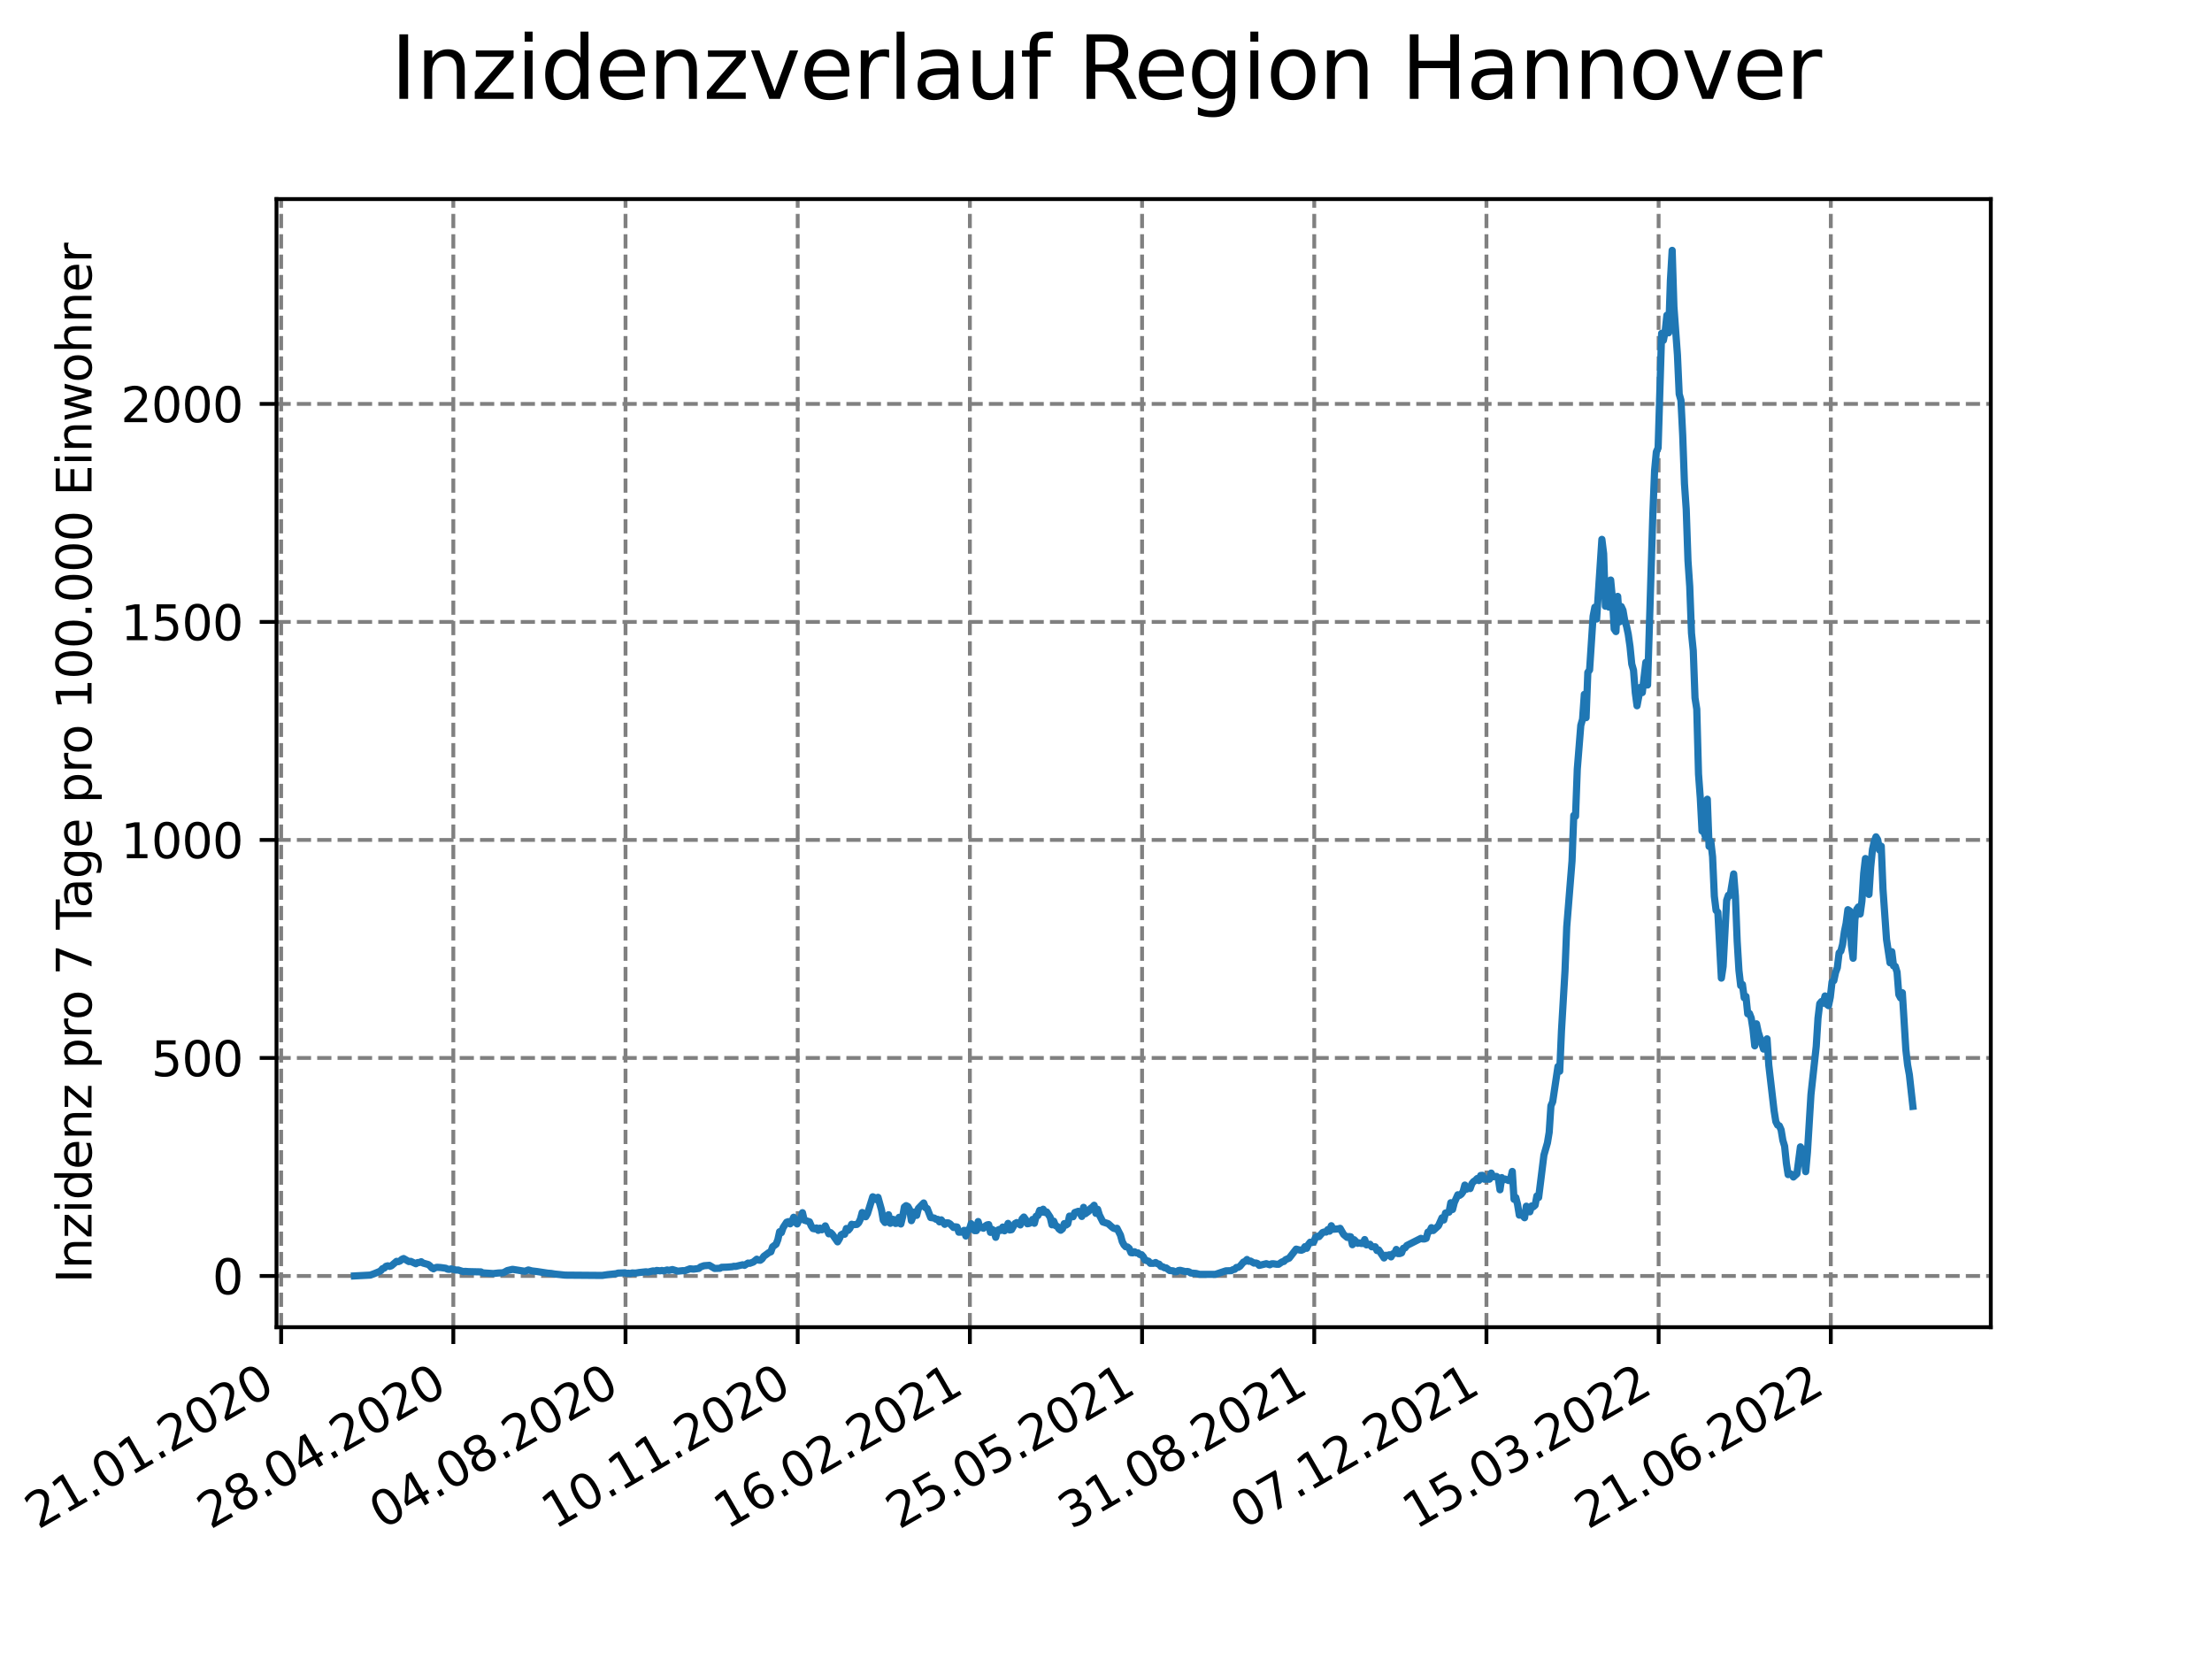 <?xml version="1.0" encoding="utf-8" standalone="no"?>
<!DOCTYPE svg PUBLIC "-//W3C//DTD SVG 1.1//EN"
  "http://www.w3.org/Graphics/SVG/1.1/DTD/svg11.dtd">
<svg xmlns:xlink="http://www.w3.org/1999/xlink" width="460.8pt" height="345.6pt" viewBox="0 0 460.8 345.6" xmlns="http://www.w3.org/2000/svg" version="1.1">
 <defs>
  <style type="text/css">*{stroke-linejoin: round; stroke-linecap: butt}</style>
 </defs>
 <g id="figure_1">
  <g id="patch_1">
   <path d="M 0 345.6 
L 460.8 345.6 
L 460.8 0 
L 0 0 
z
" style="fill: #ffffff"/>
  </g>
  <g id="axes_1">
   <g id="patch_2">
    <path d="M 57.6 276.48 
L 414.72 276.48 
L 414.72 41.472 
L 57.6 41.472 
z
" style="fill: #ffffff"/>
   </g>
   <g id="matplotlib.axis_1">
    <g id="xtick_1">
     <g id="line2d_1">
      <path d="M 58.567 276.48 
L 58.567 41.472 
" clip-path="url(#pfa1228c0fa)" style="fill: none; stroke-dasharray: 2.96,1.28; stroke-dashoffset: 0; stroke: #808080; stroke-width: 0.8"/>
     </g>
     <g id="line2d_2">
      <defs>
       <path id="m704b07d872" d="M 0 0 
L 0 3.5 
" style="stroke: #000000; stroke-width: 0.8"/>
      </defs>
      <g>
       <use xlink:href="#m704b07d872" x="58.567" y="276.48" style="stroke: #000000; stroke-width: 0.8"/>
      </g>
     </g>
     <g id="text_1">
      <!-- 21.01.2020 -->
      <g transform="translate(7.942 318.689)rotate(-30)scale(0.1 -0.1)">
       <defs>
        <path id="DejaVuSans-32" d="M 1228 531 
L 3431 531 
L 3431 0 
L 469 0 
L 469 531 
Q 828 903 1448 1529 
Q 2069 2156 2228 2338 
Q 2531 2678 2651 2914 
Q 2772 3150 2772 3378 
Q 2772 3750 2511 3984 
Q 2250 4219 1831 4219 
Q 1534 4219 1204 4116 
Q 875 4013 500 3803 
L 500 4441 
Q 881 4594 1212 4672 
Q 1544 4750 1819 4750 
Q 2544 4750 2975 4387 
Q 3406 4025 3406 3419 
Q 3406 3131 3298 2873 
Q 3191 2616 2906 2266 
Q 2828 2175 2409 1742 
Q 1991 1309 1228 531 
z
" transform="scale(0.016)"/>
        <path id="DejaVuSans-31" d="M 794 531 
L 1825 531 
L 1825 4091 
L 703 3866 
L 703 4441 
L 1819 4666 
L 2450 4666 
L 2450 531 
L 3481 531 
L 3481 0 
L 794 0 
L 794 531 
z
" transform="scale(0.016)"/>
        <path id="DejaVuSans-2e" d="M 684 794 
L 1344 794 
L 1344 0 
L 684 0 
L 684 794 
z
" transform="scale(0.016)"/>
        <path id="DejaVuSans-30" d="M 2034 4250 
Q 1547 4250 1301 3770 
Q 1056 3291 1056 2328 
Q 1056 1369 1301 889 
Q 1547 409 2034 409 
Q 2525 409 2770 889 
Q 3016 1369 3016 2328 
Q 3016 3291 2770 3770 
Q 2525 4250 2034 4250 
z
M 2034 4750 
Q 2819 4750 3233 4129 
Q 3647 3509 3647 2328 
Q 3647 1150 3233 529 
Q 2819 -91 2034 -91 
Q 1250 -91 836 529 
Q 422 1150 422 2328 
Q 422 3509 836 4129 
Q 1250 4750 2034 4750 
z
" transform="scale(0.016)"/>
       </defs>
       <use xlink:href="#DejaVuSans-32"/>
       <use xlink:href="#DejaVuSans-31" x="63.623"/>
       <use xlink:href="#DejaVuSans-2e" x="127.246"/>
       <use xlink:href="#DejaVuSans-30" x="159.033"/>
       <use xlink:href="#DejaVuSans-31" x="222.656"/>
       <use xlink:href="#DejaVuSans-2e" x="286.279"/>
       <use xlink:href="#DejaVuSans-32" x="318.066"/>
       <use xlink:href="#DejaVuSans-30" x="381.689"/>
       <use xlink:href="#DejaVuSans-32" x="445.312"/>
       <use xlink:href="#DejaVuSans-30" x="508.936"/>
      </g>
     </g>
    </g>
    <g id="xtick_2">
     <g id="line2d_3">
      <path d="M 94.436 276.48 
L 94.436 41.472 
" clip-path="url(#pfa1228c0fa)" style="fill: none; stroke-dasharray: 2.96,1.28; stroke-dashoffset: 0; stroke: #808080; stroke-width: 0.8"/>
     </g>
     <g id="line2d_4">
      <g>
       <use xlink:href="#m704b07d872" x="94.436" y="276.48" style="stroke: #000000; stroke-width: 0.8"/>
      </g>
     </g>
     <g id="text_2">
      <!-- 28.04.2020 -->
      <g transform="translate(43.811 318.689)rotate(-30)scale(0.1 -0.1)">
       <defs>
        <path id="DejaVuSans-38" d="M 2034 2216 
Q 1584 2216 1326 1975 
Q 1069 1734 1069 1313 
Q 1069 891 1326 650 
Q 1584 409 2034 409 
Q 2484 409 2743 651 
Q 3003 894 3003 1313 
Q 3003 1734 2745 1975 
Q 2488 2216 2034 2216 
z
M 1403 2484 
Q 997 2584 770 2862 
Q 544 3141 544 3541 
Q 544 4100 942 4425 
Q 1341 4750 2034 4750 
Q 2731 4750 3128 4425 
Q 3525 4100 3525 3541 
Q 3525 3141 3298 2862 
Q 3072 2584 2669 2484 
Q 3125 2378 3379 2068 
Q 3634 1759 3634 1313 
Q 3634 634 3220 271 
Q 2806 -91 2034 -91 
Q 1263 -91 848 271 
Q 434 634 434 1313 
Q 434 1759 690 2068 
Q 947 2378 1403 2484 
z
M 1172 3481 
Q 1172 3119 1398 2916 
Q 1625 2713 2034 2713 
Q 2441 2713 2670 2916 
Q 2900 3119 2900 3481 
Q 2900 3844 2670 4047 
Q 2441 4250 2034 4250 
Q 1625 4250 1398 4047 
Q 1172 3844 1172 3481 
z
" transform="scale(0.016)"/>
        <path id="DejaVuSans-34" d="M 2419 4116 
L 825 1625 
L 2419 1625 
L 2419 4116 
z
M 2253 4666 
L 3047 4666 
L 3047 1625 
L 3713 1625 
L 3713 1100 
L 3047 1100 
L 3047 0 
L 2419 0 
L 2419 1100 
L 313 1100 
L 313 1709 
L 2253 4666 
z
" transform="scale(0.016)"/>
       </defs>
       <use xlink:href="#DejaVuSans-32"/>
       <use xlink:href="#DejaVuSans-38" x="63.623"/>
       <use xlink:href="#DejaVuSans-2e" x="127.246"/>
       <use xlink:href="#DejaVuSans-30" x="159.033"/>
       <use xlink:href="#DejaVuSans-34" x="222.656"/>
       <use xlink:href="#DejaVuSans-2e" x="286.279"/>
       <use xlink:href="#DejaVuSans-32" x="318.066"/>
       <use xlink:href="#DejaVuSans-30" x="381.689"/>
       <use xlink:href="#DejaVuSans-32" x="445.312"/>
       <use xlink:href="#DejaVuSans-30" x="508.936"/>
      </g>
     </g>
    </g>
    <g id="xtick_3">
     <g id="line2d_5">
      <path d="M 130.306 276.48 
L 130.306 41.472 
" clip-path="url(#pfa1228c0fa)" style="fill: none; stroke-dasharray: 2.96,1.28; stroke-dashoffset: 0; stroke: #808080; stroke-width: 0.8"/>
     </g>
     <g id="line2d_6">
      <g>
       <use xlink:href="#m704b07d872" x="130.306" y="276.48" style="stroke: #000000; stroke-width: 0.8"/>
      </g>
     </g>
     <g id="text_3">
      <!-- 04.08.2020 -->
      <g transform="translate(79.68 318.689)rotate(-30)scale(0.1 -0.1)">
       <use xlink:href="#DejaVuSans-30"/>
       <use xlink:href="#DejaVuSans-34" x="63.623"/>
       <use xlink:href="#DejaVuSans-2e" x="127.246"/>
       <use xlink:href="#DejaVuSans-30" x="159.033"/>
       <use xlink:href="#DejaVuSans-38" x="222.656"/>
       <use xlink:href="#DejaVuSans-2e" x="286.279"/>
       <use xlink:href="#DejaVuSans-32" x="318.066"/>
       <use xlink:href="#DejaVuSans-30" x="381.689"/>
       <use xlink:href="#DejaVuSans-32" x="445.312"/>
       <use xlink:href="#DejaVuSans-30" x="508.936"/>
      </g>
     </g>
    </g>
    <g id="xtick_4">
     <g id="line2d_7">
      <path d="M 166.175 276.48 
L 166.175 41.472 
" clip-path="url(#pfa1228c0fa)" style="fill: none; stroke-dasharray: 2.96,1.28; stroke-dashoffset: 0; stroke: #808080; stroke-width: 0.8"/>
     </g>
     <g id="line2d_8">
      <g>
       <use xlink:href="#m704b07d872" x="166.175" y="276.48" style="stroke: #000000; stroke-width: 0.8"/>
      </g>
     </g>
     <g id="text_4">
      <!-- 10.11.2020 -->
      <g transform="translate(115.55 318.689)rotate(-30)scale(0.1 -0.1)">
       <use xlink:href="#DejaVuSans-31"/>
       <use xlink:href="#DejaVuSans-30" x="63.623"/>
       <use xlink:href="#DejaVuSans-2e" x="127.246"/>
       <use xlink:href="#DejaVuSans-31" x="159.033"/>
       <use xlink:href="#DejaVuSans-31" x="222.656"/>
       <use xlink:href="#DejaVuSans-2e" x="286.279"/>
       <use xlink:href="#DejaVuSans-32" x="318.066"/>
       <use xlink:href="#DejaVuSans-30" x="381.689"/>
       <use xlink:href="#DejaVuSans-32" x="445.312"/>
       <use xlink:href="#DejaVuSans-30" x="508.936"/>
      </g>
     </g>
    </g>
    <g id="xtick_5">
     <g id="line2d_9">
      <path d="M 202.044 276.48 
L 202.044 41.472 
" clip-path="url(#pfa1228c0fa)" style="fill: none; stroke-dasharray: 2.96,1.28; stroke-dashoffset: 0; stroke: #808080; stroke-width: 0.8"/>
     </g>
     <g id="line2d_10">
      <g>
       <use xlink:href="#m704b07d872" x="202.044" y="276.48" style="stroke: #000000; stroke-width: 0.8"/>
      </g>
     </g>
     <g id="text_5">
      <!-- 16.02.2021 -->
      <g transform="translate(151.419 318.689)rotate(-30)scale(0.1 -0.1)">
       <defs>
        <path id="DejaVuSans-36" d="M 2113 2584 
Q 1688 2584 1439 2293 
Q 1191 2003 1191 1497 
Q 1191 994 1439 701 
Q 1688 409 2113 409 
Q 2538 409 2786 701 
Q 3034 994 3034 1497 
Q 3034 2003 2786 2293 
Q 2538 2584 2113 2584 
z
M 3366 4563 
L 3366 3988 
Q 3128 4100 2886 4159 
Q 2644 4219 2406 4219 
Q 1781 4219 1451 3797 
Q 1122 3375 1075 2522 
Q 1259 2794 1537 2939 
Q 1816 3084 2150 3084 
Q 2853 3084 3261 2657 
Q 3669 2231 3669 1497 
Q 3669 778 3244 343 
Q 2819 -91 2113 -91 
Q 1303 -91 875 529 
Q 447 1150 447 2328 
Q 447 3434 972 4092 
Q 1497 4750 2381 4750 
Q 2619 4750 2861 4703 
Q 3103 4656 3366 4563 
z
" transform="scale(0.016)"/>
       </defs>
       <use xlink:href="#DejaVuSans-31"/>
       <use xlink:href="#DejaVuSans-36" x="63.623"/>
       <use xlink:href="#DejaVuSans-2e" x="127.246"/>
       <use xlink:href="#DejaVuSans-30" x="159.033"/>
       <use xlink:href="#DejaVuSans-32" x="222.656"/>
       <use xlink:href="#DejaVuSans-2e" x="286.279"/>
       <use xlink:href="#DejaVuSans-32" x="318.066"/>
       <use xlink:href="#DejaVuSans-30" x="381.689"/>
       <use xlink:href="#DejaVuSans-32" x="445.312"/>
       <use xlink:href="#DejaVuSans-31" x="508.936"/>
      </g>
     </g>
    </g>
    <g id="xtick_6">
     <g id="line2d_11">
      <path d="M 237.914 276.48 
L 237.914 41.472 
" clip-path="url(#pfa1228c0fa)" style="fill: none; stroke-dasharray: 2.96,1.28; stroke-dashoffset: 0; stroke: #808080; stroke-width: 0.8"/>
     </g>
     <g id="line2d_12">
      <g>
       <use xlink:href="#m704b07d872" x="237.914" y="276.48" style="stroke: #000000; stroke-width: 0.8"/>
      </g>
     </g>
     <g id="text_6">
      <!-- 25.05.2021 -->
      <g transform="translate(187.289 318.689)rotate(-30)scale(0.1 -0.1)">
       <defs>
        <path id="DejaVuSans-35" d="M 691 4666 
L 3169 4666 
L 3169 4134 
L 1269 4134 
L 1269 2991 
Q 1406 3038 1543 3061 
Q 1681 3084 1819 3084 
Q 2600 3084 3056 2656 
Q 3513 2228 3513 1497 
Q 3513 744 3044 326 
Q 2575 -91 1722 -91 
Q 1428 -91 1123 -41 
Q 819 9 494 109 
L 494 744 
Q 775 591 1075 516 
Q 1375 441 1709 441 
Q 2250 441 2565 725 
Q 2881 1009 2881 1497 
Q 2881 1984 2565 2268 
Q 2250 2553 1709 2553 
Q 1456 2553 1204 2497 
Q 953 2441 691 2322 
L 691 4666 
z
" transform="scale(0.016)"/>
       </defs>
       <use xlink:href="#DejaVuSans-32"/>
       <use xlink:href="#DejaVuSans-35" x="63.623"/>
       <use xlink:href="#DejaVuSans-2e" x="127.246"/>
       <use xlink:href="#DejaVuSans-30" x="159.033"/>
       <use xlink:href="#DejaVuSans-35" x="222.656"/>
       <use xlink:href="#DejaVuSans-2e" x="286.279"/>
       <use xlink:href="#DejaVuSans-32" x="318.066"/>
       <use xlink:href="#DejaVuSans-30" x="381.689"/>
       <use xlink:href="#DejaVuSans-32" x="445.312"/>
       <use xlink:href="#DejaVuSans-31" x="508.936"/>
      </g>
     </g>
    </g>
    <g id="xtick_7">
     <g id="line2d_13">
      <path d="M 273.783 276.48 
L 273.783 41.472 
" clip-path="url(#pfa1228c0fa)" style="fill: none; stroke-dasharray: 2.96,1.28; stroke-dashoffset: 0; stroke: #808080; stroke-width: 0.8"/>
     </g>
     <g id="line2d_14">
      <g>
       <use xlink:href="#m704b07d872" x="273.783" y="276.48" style="stroke: #000000; stroke-width: 0.8"/>
      </g>
     </g>
     <g id="text_7">
      <!-- 31.08.2021 -->
      <g transform="translate(223.158 318.689)rotate(-30)scale(0.1 -0.1)">
       <defs>
        <path id="DejaVuSans-33" d="M 2597 2516 
Q 3050 2419 3304 2112 
Q 3559 1806 3559 1356 
Q 3559 666 3084 287 
Q 2609 -91 1734 -91 
Q 1441 -91 1130 -33 
Q 819 25 488 141 
L 488 750 
Q 750 597 1062 519 
Q 1375 441 1716 441 
Q 2309 441 2620 675 
Q 2931 909 2931 1356 
Q 2931 1769 2642 2001 
Q 2353 2234 1838 2234 
L 1294 2234 
L 1294 2753 
L 1863 2753 
Q 2328 2753 2575 2939 
Q 2822 3125 2822 3475 
Q 2822 3834 2567 4026 
Q 2313 4219 1838 4219 
Q 1578 4219 1281 4162 
Q 984 4106 628 3988 
L 628 4550 
Q 988 4650 1302 4700 
Q 1616 4750 1894 4750 
Q 2613 4750 3031 4423 
Q 3450 4097 3450 3541 
Q 3450 3153 3228 2886 
Q 3006 2619 2597 2516 
z
" transform="scale(0.016)"/>
       </defs>
       <use xlink:href="#DejaVuSans-33"/>
       <use xlink:href="#DejaVuSans-31" x="63.623"/>
       <use xlink:href="#DejaVuSans-2e" x="127.246"/>
       <use xlink:href="#DejaVuSans-30" x="159.033"/>
       <use xlink:href="#DejaVuSans-38" x="222.656"/>
       <use xlink:href="#DejaVuSans-2e" x="286.279"/>
       <use xlink:href="#DejaVuSans-32" x="318.066"/>
       <use xlink:href="#DejaVuSans-30" x="381.689"/>
       <use xlink:href="#DejaVuSans-32" x="445.312"/>
       <use xlink:href="#DejaVuSans-31" x="508.936"/>
      </g>
     </g>
    </g>
    <g id="xtick_8">
     <g id="line2d_15">
      <path d="M 309.653 276.48 
L 309.653 41.472 
" clip-path="url(#pfa1228c0fa)" style="fill: none; stroke-dasharray: 2.96,1.28; stroke-dashoffset: 0; stroke: #808080; stroke-width: 0.8"/>
     </g>
     <g id="line2d_16">
      <g>
       <use xlink:href="#m704b07d872" x="309.653" y="276.48" style="stroke: #000000; stroke-width: 0.8"/>
      </g>
     </g>
     <g id="text_8">
      <!-- 07.12.2021 -->
      <g transform="translate(259.027 318.689)rotate(-30)scale(0.1 -0.1)">
       <defs>
        <path id="DejaVuSans-37" d="M 525 4666 
L 3525 4666 
L 3525 4397 
L 1831 0 
L 1172 0 
L 2766 4134 
L 525 4134 
L 525 4666 
z
" transform="scale(0.016)"/>
       </defs>
       <use xlink:href="#DejaVuSans-30"/>
       <use xlink:href="#DejaVuSans-37" x="63.623"/>
       <use xlink:href="#DejaVuSans-2e" x="127.246"/>
       <use xlink:href="#DejaVuSans-31" x="159.033"/>
       <use xlink:href="#DejaVuSans-32" x="222.656"/>
       <use xlink:href="#DejaVuSans-2e" x="286.279"/>
       <use xlink:href="#DejaVuSans-32" x="318.066"/>
       <use xlink:href="#DejaVuSans-30" x="381.689"/>
       <use xlink:href="#DejaVuSans-32" x="445.312"/>
       <use xlink:href="#DejaVuSans-31" x="508.936"/>
      </g>
     </g>
    </g>
    <g id="xtick_9">
     <g id="line2d_17">
      <path d="M 345.522 276.48 
L 345.522 41.472 
" clip-path="url(#pfa1228c0fa)" style="fill: none; stroke-dasharray: 2.96,1.28; stroke-dashoffset: 0; stroke: #808080; stroke-width: 0.8"/>
     </g>
     <g id="line2d_18">
      <g>
       <use xlink:href="#m704b07d872" x="345.522" y="276.48" style="stroke: #000000; stroke-width: 0.8"/>
      </g>
     </g>
     <g id="text_9">
      <!-- 15.03.2022 -->
      <g transform="translate(294.897 318.689)rotate(-30)scale(0.1 -0.1)">
       <use xlink:href="#DejaVuSans-31"/>
       <use xlink:href="#DejaVuSans-35" x="63.623"/>
       <use xlink:href="#DejaVuSans-2e" x="127.246"/>
       <use xlink:href="#DejaVuSans-30" x="159.033"/>
       <use xlink:href="#DejaVuSans-33" x="222.656"/>
       <use xlink:href="#DejaVuSans-2e" x="286.279"/>
       <use xlink:href="#DejaVuSans-32" x="318.066"/>
       <use xlink:href="#DejaVuSans-30" x="381.689"/>
       <use xlink:href="#DejaVuSans-32" x="445.312"/>
       <use xlink:href="#DejaVuSans-32" x="508.936"/>
      </g>
     </g>
    </g>
    <g id="xtick_10">
     <g id="line2d_19">
      <path d="M 381.391 276.48 
L 381.391 41.472 
" clip-path="url(#pfa1228c0fa)" style="fill: none; stroke-dasharray: 2.96,1.28; stroke-dashoffset: 0; stroke: #808080; stroke-width: 0.8"/>
     </g>
     <g id="line2d_20">
      <g>
       <use xlink:href="#m704b07d872" x="381.391" y="276.48" style="stroke: #000000; stroke-width: 0.8"/>
      </g>
     </g>
     <g id="text_10">
      <!-- 21.06.2022 -->
      <g transform="translate(330.766 318.689)rotate(-30)scale(0.1 -0.1)">
       <use xlink:href="#DejaVuSans-32"/>
       <use xlink:href="#DejaVuSans-31" x="63.623"/>
       <use xlink:href="#DejaVuSans-2e" x="127.246"/>
       <use xlink:href="#DejaVuSans-30" x="159.033"/>
       <use xlink:href="#DejaVuSans-36" x="222.656"/>
       <use xlink:href="#DejaVuSans-2e" x="286.279"/>
       <use xlink:href="#DejaVuSans-32" x="318.066"/>
       <use xlink:href="#DejaVuSans-30" x="381.689"/>
       <use xlink:href="#DejaVuSans-32" x="445.312"/>
       <use xlink:href="#DejaVuSans-32" x="508.936"/>
      </g>
     </g>
    </g>
   </g>
   <g id="matplotlib.axis_2">
    <g id="ytick_1">
     <g id="line2d_21">
      <path d="M 57.6 265.806 
L 414.72 265.806 
" clip-path="url(#pfa1228c0fa)" style="fill: none; stroke-dasharray: 2.96,1.28; stroke-dashoffset: 0; stroke: #808080; stroke-width: 0.8"/>
     </g>
     <g id="line2d_22">
      <defs>
       <path id="m6e10834e69" d="M 0 0 
L -3.5 0 
" style="stroke: #000000; stroke-width: 0.8"/>
      </defs>
      <g>
       <use xlink:href="#m6e10834e69" x="57.6" y="265.806" style="stroke: #000000; stroke-width: 0.8"/>
      </g>
     </g>
     <g id="text_11">
      <!-- 0 -->
      <g transform="translate(44.237 269.605)scale(0.1 -0.1)">
       <use xlink:href="#DejaVuSans-30"/>
      </g>
     </g>
    </g>
    <g id="ytick_2">
     <g id="line2d_23">
      <path d="M 57.6 220.391 
L 414.72 220.391 
" clip-path="url(#pfa1228c0fa)" style="fill: none; stroke-dasharray: 2.96,1.28; stroke-dashoffset: 0; stroke: #808080; stroke-width: 0.8"/>
     </g>
     <g id="line2d_24">
      <g>
       <use xlink:href="#m6e10834e69" x="57.6" y="220.391" style="stroke: #000000; stroke-width: 0.8"/>
      </g>
     </g>
     <g id="text_12">
      <!-- 500 -->
      <g transform="translate(31.512 224.19)scale(0.1 -0.1)">
       <use xlink:href="#DejaVuSans-35"/>
       <use xlink:href="#DejaVuSans-30" x="63.623"/>
       <use xlink:href="#DejaVuSans-30" x="127.246"/>
      </g>
     </g>
    </g>
    <g id="ytick_3">
     <g id="line2d_25">
      <path d="M 57.6 174.976 
L 414.72 174.976 
" clip-path="url(#pfa1228c0fa)" style="fill: none; stroke-dasharray: 2.96,1.28; stroke-dashoffset: 0; stroke: #808080; stroke-width: 0.8"/>
     </g>
     <g id="line2d_26">
      <g>
       <use xlink:href="#m6e10834e69" x="57.6" y="174.976" style="stroke: #000000; stroke-width: 0.8"/>
      </g>
     </g>
     <g id="text_13">
      <!-- 1000 -->
      <g transform="translate(25.15 178.776)scale(0.1 -0.1)">
       <use xlink:href="#DejaVuSans-31"/>
       <use xlink:href="#DejaVuSans-30" x="63.623"/>
       <use xlink:href="#DejaVuSans-30" x="127.246"/>
       <use xlink:href="#DejaVuSans-30" x="190.869"/>
      </g>
     </g>
    </g>
    <g id="ytick_4">
     <g id="line2d_27">
      <path d="M 57.6 129.562 
L 414.72 129.562 
" clip-path="url(#pfa1228c0fa)" style="fill: none; stroke-dasharray: 2.96,1.28; stroke-dashoffset: 0; stroke: #808080; stroke-width: 0.8"/>
     </g>
     <g id="line2d_28">
      <g>
       <use xlink:href="#m6e10834e69" x="57.6" y="129.562" style="stroke: #000000; stroke-width: 0.8"/>
      </g>
     </g>
     <g id="text_14">
      <!-- 1500 -->
      <g transform="translate(25.15 133.361)scale(0.1 -0.1)">
       <use xlink:href="#DejaVuSans-31"/>
       <use xlink:href="#DejaVuSans-35" x="63.623"/>
       <use xlink:href="#DejaVuSans-30" x="127.246"/>
       <use xlink:href="#DejaVuSans-30" x="190.869"/>
      </g>
     </g>
    </g>
    <g id="ytick_5">
     <g id="line2d_29">
      <path d="M 57.6 84.147 
L 414.72 84.147 
" clip-path="url(#pfa1228c0fa)" style="fill: none; stroke-dasharray: 2.96,1.28; stroke-dashoffset: 0; stroke: #808080; stroke-width: 0.8"/>
     </g>
     <g id="line2d_30">
      <g>
       <use xlink:href="#m6e10834e69" x="57.6" y="84.147" style="stroke: #000000; stroke-width: 0.8"/>
      </g>
     </g>
     <g id="text_15">
      <!-- 2000 -->
      <g transform="translate(25.15 87.946)scale(0.1 -0.1)">
       <use xlink:href="#DejaVuSans-32"/>
       <use xlink:href="#DejaVuSans-30" x="63.623"/>
       <use xlink:href="#DejaVuSans-30" x="127.246"/>
       <use xlink:href="#DejaVuSans-30" x="190.869"/>
      </g>
     </g>
    </g>
    <g id="text_16">
     <!-- Inzidenz pro 7 Tage pro 100.000 Einwohner -->
     <g transform="translate(19.07 267.301)rotate(-90)scale(0.1 -0.1)">
      <defs>
       <path id="DejaVuSans-49" d="M 628 4666 
L 1259 4666 
L 1259 0 
L 628 0 
L 628 4666 
z
" transform="scale(0.016)"/>
       <path id="DejaVuSans-6e" d="M 3513 2113 
L 3513 0 
L 2938 0 
L 2938 2094 
Q 2938 2591 2744 2837 
Q 2550 3084 2163 3084 
Q 1697 3084 1428 2787 
Q 1159 2491 1159 1978 
L 1159 0 
L 581 0 
L 581 3500 
L 1159 3500 
L 1159 2956 
Q 1366 3272 1645 3428 
Q 1925 3584 2291 3584 
Q 2894 3584 3203 3211 
Q 3513 2838 3513 2113 
z
" transform="scale(0.016)"/>
       <path id="DejaVuSans-7a" d="M 353 3500 
L 3084 3500 
L 3084 2975 
L 922 459 
L 3084 459 
L 3084 0 
L 275 0 
L 275 525 
L 2438 3041 
L 353 3041 
L 353 3500 
z
" transform="scale(0.016)"/>
       <path id="DejaVuSans-69" d="M 603 3500 
L 1178 3500 
L 1178 0 
L 603 0 
L 603 3500 
z
M 603 4863 
L 1178 4863 
L 1178 4134 
L 603 4134 
L 603 4863 
z
" transform="scale(0.016)"/>
       <path id="DejaVuSans-64" d="M 2906 2969 
L 2906 4863 
L 3481 4863 
L 3481 0 
L 2906 0 
L 2906 525 
Q 2725 213 2448 61 
Q 2172 -91 1784 -91 
Q 1150 -91 751 415 
Q 353 922 353 1747 
Q 353 2572 751 3078 
Q 1150 3584 1784 3584 
Q 2172 3584 2448 3432 
Q 2725 3281 2906 2969 
z
M 947 1747 
Q 947 1113 1208 752 
Q 1469 391 1925 391 
Q 2381 391 2643 752 
Q 2906 1113 2906 1747 
Q 2906 2381 2643 2742 
Q 2381 3103 1925 3103 
Q 1469 3103 1208 2742 
Q 947 2381 947 1747 
z
" transform="scale(0.016)"/>
       <path id="DejaVuSans-65" d="M 3597 1894 
L 3597 1613 
L 953 1613 
Q 991 1019 1311 708 
Q 1631 397 2203 397 
Q 2534 397 2845 478 
Q 3156 559 3463 722 
L 3463 178 
Q 3153 47 2828 -22 
Q 2503 -91 2169 -91 
Q 1331 -91 842 396 
Q 353 884 353 1716 
Q 353 2575 817 3079 
Q 1281 3584 2069 3584 
Q 2775 3584 3186 3129 
Q 3597 2675 3597 1894 
z
M 3022 2063 
Q 3016 2534 2758 2815 
Q 2500 3097 2075 3097 
Q 1594 3097 1305 2825 
Q 1016 2553 972 2059 
L 3022 2063 
z
" transform="scale(0.016)"/>
       <path id="DejaVuSans-20" transform="scale(0.016)"/>
       <path id="DejaVuSans-70" d="M 1159 525 
L 1159 -1331 
L 581 -1331 
L 581 3500 
L 1159 3500 
L 1159 2969 
Q 1341 3281 1617 3432 
Q 1894 3584 2278 3584 
Q 2916 3584 3314 3078 
Q 3713 2572 3713 1747 
Q 3713 922 3314 415 
Q 2916 -91 2278 -91 
Q 1894 -91 1617 61 
Q 1341 213 1159 525 
z
M 3116 1747 
Q 3116 2381 2855 2742 
Q 2594 3103 2138 3103 
Q 1681 3103 1420 2742 
Q 1159 2381 1159 1747 
Q 1159 1113 1420 752 
Q 1681 391 2138 391 
Q 2594 391 2855 752 
Q 3116 1113 3116 1747 
z
" transform="scale(0.016)"/>
       <path id="DejaVuSans-72" d="M 2631 2963 
Q 2534 3019 2420 3045 
Q 2306 3072 2169 3072 
Q 1681 3072 1420 2755 
Q 1159 2438 1159 1844 
L 1159 0 
L 581 0 
L 581 3500 
L 1159 3500 
L 1159 2956 
Q 1341 3275 1631 3429 
Q 1922 3584 2338 3584 
Q 2397 3584 2469 3576 
Q 2541 3569 2628 3553 
L 2631 2963 
z
" transform="scale(0.016)"/>
       <path id="DejaVuSans-6f" d="M 1959 3097 
Q 1497 3097 1228 2736 
Q 959 2375 959 1747 
Q 959 1119 1226 758 
Q 1494 397 1959 397 
Q 2419 397 2687 759 
Q 2956 1122 2956 1747 
Q 2956 2369 2687 2733 
Q 2419 3097 1959 3097 
z
M 1959 3584 
Q 2709 3584 3137 3096 
Q 3566 2609 3566 1747 
Q 3566 888 3137 398 
Q 2709 -91 1959 -91 
Q 1206 -91 779 398 
Q 353 888 353 1747 
Q 353 2609 779 3096 
Q 1206 3584 1959 3584 
z
" transform="scale(0.016)"/>
       <path id="DejaVuSans-54" d="M -19 4666 
L 3928 4666 
L 3928 4134 
L 2272 4134 
L 2272 0 
L 1638 0 
L 1638 4134 
L -19 4134 
L -19 4666 
z
" transform="scale(0.016)"/>
       <path id="DejaVuSans-61" d="M 2194 1759 
Q 1497 1759 1228 1600 
Q 959 1441 959 1056 
Q 959 750 1161 570 
Q 1363 391 1709 391 
Q 2188 391 2477 730 
Q 2766 1069 2766 1631 
L 2766 1759 
L 2194 1759 
z
M 3341 1997 
L 3341 0 
L 2766 0 
L 2766 531 
Q 2569 213 2275 61 
Q 1981 -91 1556 -91 
Q 1019 -91 701 211 
Q 384 513 384 1019 
Q 384 1609 779 1909 
Q 1175 2209 1959 2209 
L 2766 2209 
L 2766 2266 
Q 2766 2663 2505 2880 
Q 2244 3097 1772 3097 
Q 1472 3097 1187 3025 
Q 903 2953 641 2809 
L 641 3341 
Q 956 3463 1253 3523 
Q 1550 3584 1831 3584 
Q 2591 3584 2966 3190 
Q 3341 2797 3341 1997 
z
" transform="scale(0.016)"/>
       <path id="DejaVuSans-67" d="M 2906 1791 
Q 2906 2416 2648 2759 
Q 2391 3103 1925 3103 
Q 1463 3103 1205 2759 
Q 947 2416 947 1791 
Q 947 1169 1205 825 
Q 1463 481 1925 481 
Q 2391 481 2648 825 
Q 2906 1169 2906 1791 
z
M 3481 434 
Q 3481 -459 3084 -895 
Q 2688 -1331 1869 -1331 
Q 1566 -1331 1297 -1286 
Q 1028 -1241 775 -1147 
L 775 -588 
Q 1028 -725 1275 -790 
Q 1522 -856 1778 -856 
Q 2344 -856 2625 -561 
Q 2906 -266 2906 331 
L 2906 616 
Q 2728 306 2450 153 
Q 2172 0 1784 0 
Q 1141 0 747 490 
Q 353 981 353 1791 
Q 353 2603 747 3093 
Q 1141 3584 1784 3584 
Q 2172 3584 2450 3431 
Q 2728 3278 2906 2969 
L 2906 3500 
L 3481 3500 
L 3481 434 
z
" transform="scale(0.016)"/>
       <path id="DejaVuSans-45" d="M 628 4666 
L 3578 4666 
L 3578 4134 
L 1259 4134 
L 1259 2753 
L 3481 2753 
L 3481 2222 
L 1259 2222 
L 1259 531 
L 3634 531 
L 3634 0 
L 628 0 
L 628 4666 
z
" transform="scale(0.016)"/>
       <path id="DejaVuSans-77" d="M 269 3500 
L 844 3500 
L 1563 769 
L 2278 3500 
L 2956 3500 
L 3675 769 
L 4391 3500 
L 4966 3500 
L 4050 0 
L 3372 0 
L 2619 2869 
L 1863 0 
L 1184 0 
L 269 3500 
z
" transform="scale(0.016)"/>
       <path id="DejaVuSans-68" d="M 3513 2113 
L 3513 0 
L 2938 0 
L 2938 2094 
Q 2938 2591 2744 2837 
Q 2550 3084 2163 3084 
Q 1697 3084 1428 2787 
Q 1159 2491 1159 1978 
L 1159 0 
L 581 0 
L 581 4863 
L 1159 4863 
L 1159 2956 
Q 1366 3272 1645 3428 
Q 1925 3584 2291 3584 
Q 2894 3584 3203 3211 
Q 3513 2838 3513 2113 
z
" transform="scale(0.016)"/>
      </defs>
      <use xlink:href="#DejaVuSans-49"/>
      <use xlink:href="#DejaVuSans-6e" x="29.492"/>
      <use xlink:href="#DejaVuSans-7a" x="92.871"/>
      <use xlink:href="#DejaVuSans-69" x="145.361"/>
      <use xlink:href="#DejaVuSans-64" x="173.145"/>
      <use xlink:href="#DejaVuSans-65" x="236.621"/>
      <use xlink:href="#DejaVuSans-6e" x="298.145"/>
      <use xlink:href="#DejaVuSans-7a" x="361.523"/>
      <use xlink:href="#DejaVuSans-20" x="414.014"/>
      <use xlink:href="#DejaVuSans-70" x="445.801"/>
      <use xlink:href="#DejaVuSans-72" x="509.277"/>
      <use xlink:href="#DejaVuSans-6f" x="548.141"/>
      <use xlink:href="#DejaVuSans-20" x="609.322"/>
      <use xlink:href="#DejaVuSans-37" x="641.109"/>
      <use xlink:href="#DejaVuSans-20" x="704.732"/>
      <use xlink:href="#DejaVuSans-54" x="736.52"/>
      <use xlink:href="#DejaVuSans-61" x="781.104"/>
      <use xlink:href="#DejaVuSans-67" x="842.383"/>
      <use xlink:href="#DejaVuSans-65" x="905.859"/>
      <use xlink:href="#DejaVuSans-20" x="967.383"/>
      <use xlink:href="#DejaVuSans-70" x="999.17"/>
      <use xlink:href="#DejaVuSans-72" x="1062.646"/>
      <use xlink:href="#DejaVuSans-6f" x="1101.51"/>
      <use xlink:href="#DejaVuSans-20" x="1162.691"/>
      <use xlink:href="#DejaVuSans-31" x="1194.479"/>
      <use xlink:href="#DejaVuSans-30" x="1258.102"/>
      <use xlink:href="#DejaVuSans-30" x="1321.725"/>
      <use xlink:href="#DejaVuSans-2e" x="1385.348"/>
      <use xlink:href="#DejaVuSans-30" x="1417.135"/>
      <use xlink:href="#DejaVuSans-30" x="1480.758"/>
      <use xlink:href="#DejaVuSans-30" x="1544.381"/>
      <use xlink:href="#DejaVuSans-20" x="1608.004"/>
      <use xlink:href="#DejaVuSans-45" x="1639.791"/>
      <use xlink:href="#DejaVuSans-69" x="1702.975"/>
      <use xlink:href="#DejaVuSans-6e" x="1730.758"/>
      <use xlink:href="#DejaVuSans-77" x="1794.137"/>
      <use xlink:href="#DejaVuSans-6f" x="1875.924"/>
      <use xlink:href="#DejaVuSans-68" x="1937.105"/>
      <use xlink:href="#DejaVuSans-6e" x="2000.484"/>
      <use xlink:href="#DejaVuSans-65" x="2063.863"/>
      <use xlink:href="#DejaVuSans-72" x="2125.387"/>
     </g>
    </g>
   </g>
   <g id="line2d_31">
    <path d="M 73.833 265.798 
L 77.127 265.625 
L 77.859 265.366 
L 78.957 264.919 
L 79.323 264.715 
L 79.689 264.283 
L 80.055 264.165 
L 80.421 263.788 
L 80.787 263.694 
L 81.153 263.812 
L 81.519 263.694 
L 82.617 262.76 
L 82.983 262.823 
L 83.349 262.682 
L 83.715 262.336 
L 84.081 262.179 
L 85.179 262.807 
L 85.545 262.76 
L 86.643 263.262 
L 87.009 263.011 
L 87.375 263.011 
L 87.741 262.839 
L 88.107 263.113 
L 89.205 263.419 
L 89.571 263.694 
L 89.937 264.126 
L 90.303 264.314 
L 90.669 264.087 
L 91.035 264 
L 91.767 264.047 
L 92.865 264.196 
L 93.231 264.393 
L 93.597 264.432 
L 93.964 264.338 
L 95.062 264.581 
L 95.428 264.558 
L 96.526 264.903 
L 96.892 264.848 
L 97.624 264.903 
L 100.186 264.958 
L 100.552 265.162 
L 102.748 265.303 
L 103.846 265.186 
L 104.578 265.154 
L 104.944 265.091 
L 105.676 264.683 
L 106.774 264.424 
L 109.336 264.832 
L 110.068 264.558 
L 110.8 264.754 
L 111.898 264.887 
L 114.094 265.225 
L 114.826 265.28 
L 115.558 265.405 
L 117.754 265.633 
L 125.441 265.696 
L 126.539 265.531 
L 128.369 265.335 
L 128.735 265.209 
L 129.833 265.17 
L 130.199 265.146 
L 130.565 265.288 
L 130.931 265.225 
L 131.297 265.311 
L 131.663 265.178 
L 132.395 265.209 
L 133.127 265.091 
L 134.591 264.934 
L 134.957 265.005 
L 136.055 264.746 
L 136.421 264.809 
L 136.787 264.66 
L 137.519 264.738 
L 137.885 264.66 
L 138.251 264.754 
L 138.983 264.558 
L 139.349 264.644 
L 140.081 264.471 
L 141.179 264.809 
L 142.277 264.699 
L 142.643 264.722 
L 143.741 264.314 
L 144.473 264.385 
L 145.571 264.244 
L 145.938 263.922 
L 146.67 263.671 
L 147.768 263.592 
L 148.866 264.244 
L 149.598 264.22 
L 149.964 264.212 
L 150.33 264 
L 151.428 263.969 
L 152.526 263.883 
L 152.892 263.788 
L 153.258 263.82 
L 153.99 263.639 
L 154.722 263.474 
L 155.088 263.6 
L 155.82 263.121 
L 156.186 263.176 
L 156.918 262.909 
L 157.65 262.313 
L 158.016 262.509 
L 158.382 262.532 
L 158.748 262.258 
L 159.114 261.716 
L 160.212 260.907 
L 160.578 260.782 
L 160.944 259.738 
L 161.676 259.188 
L 162.042 258.246 
L 162.408 256.582 
L 162.774 256.786 
L 163.14 255.727 
L 163.872 254.612 
L 164.238 254.486 
L 164.604 254.95 
L 164.97 254.4 
L 165.336 253.576 
L 165.702 254.62 
L 166.068 254.973 
L 166.434 254.149 
L 166.8 253.796 
L 167.166 252.626 
L 167.532 254.18 
L 168.63 254.526 
L 168.996 255.381 
L 169.362 255.931 
L 169.728 255.994 
L 170.094 255.805 
L 170.46 256.308 
L 170.826 255.844 
L 171.192 256.19 
L 171.559 255.97 
L 171.925 255.373 
L 172.657 257.03 
L 173.023 256.771 
L 173.389 257.124 
L 174.487 258.702 
L 174.853 258.082 
L 175.219 257.234 
L 175.585 257.03 
L 175.951 257.116 
L 176.317 255.915 
L 176.683 256.308 
L 177.049 255.892 
L 177.415 255.036 
L 177.781 255.13 
L 178.513 255.067 
L 178.879 254.722 
L 179.245 253.961 
L 179.611 252.587 
L 179.977 253.262 
L 180.343 253.474 
L 180.709 252.83 
L 181.807 249.314 
L 182.173 249.478 
L 182.539 249.894 
L 182.905 249.423 
L 183.637 252.053 
L 184.003 254.196 
L 184.369 254.675 
L 184.735 254.369 
L 185.101 253.05 
L 185.467 254.84 
L 185.833 253.984 
L 186.199 254.055 
L 186.565 254.871 
L 186.931 254.785 
L 187.297 253.592 
L 187.663 254.981 
L 188.029 253.497 
L 188.395 251.449 
L 188.761 251.158 
L 189.127 251.339 
L 189.493 251.982 
L 189.859 254.29 
L 190.591 252.461 
L 190.957 253.183 
L 191.323 251.739 
L 192.421 250.601 
L 192.787 251.59 
L 193.153 251.755 
L 193.885 253.639 
L 194.617 253.741 
L 194.983 253.992 
L 195.349 254.016 
L 195.715 254.541 
L 196.081 254.118 
L 196.813 255.052 
L 197.179 254.738 
L 197.546 254.753 
L 197.912 254.965 
L 198.644 255.711 
L 199.01 255.562 
L 199.376 255.609 
L 199.742 256.692 
L 200.474 256.661 
L 200.84 256.308 
L 201.206 257.485 
L 201.572 256.229 
L 201.938 256.135 
L 202.304 254.926 
L 202.67 255.805 
L 203.036 256.37 
L 203.402 256.37 
L 203.768 254.471 
L 204.134 255.758 
L 204.5 255.64 
L 204.866 255.868 
L 205.232 255.436 
L 205.598 255.177 
L 205.964 255.107 
L 206.33 256.724 
L 206.696 256.104 
L 207.062 256.41 
L 207.428 257.752 
L 207.794 256.292 
L 208.16 256.119 
L 208.526 256.315 
L 208.892 255.617 
L 209.258 256.402 
L 209.624 255.954 
L 209.99 254.855 
L 210.356 256.229 
L 210.722 256.166 
L 211.454 254.871 
L 211.82 254.683 
L 212.186 254.84 
L 212.552 255.177 
L 212.918 253.921 
L 213.284 253.529 
L 213.65 254.031 
L 214.016 254.934 
L 214.382 254.871 
L 214.748 254.636 
L 215.114 254.023 
L 215.48 254.832 
L 215.846 253.356 
L 216.212 253.223 
L 216.578 252.139 
L 216.944 252.555 
L 217.31 251.904 
L 217.676 252.579 
L 218.042 252.469 
L 218.774 253.576 
L 219.14 255.146 
L 219.506 254.384 
L 219.872 255.311 
L 220.238 255.476 
L 220.604 256.025 
L 220.97 256.284 
L 221.336 255.986 
L 221.702 254.903 
L 222.068 255.209 
L 222.434 254.957 
L 222.8 253.333 
L 223.533 253.474 
L 223.899 252.587 
L 224.631 252.336 
L 224.997 252.72 
L 225.363 253.411 
L 225.729 251.511 
L 226.095 252.846 
L 226.827 252.296 
L 227.193 251.723 
L 227.559 251.488 
L 227.925 251.08 
L 228.291 252.76 
L 228.657 251.912 
L 229.023 253.105 
L 229.755 254.557 
L 230.853 254.91 
L 231.585 255.57 
L 231.951 255.852 
L 232.317 255.97 
L 232.683 255.868 
L 233.415 257.305 
L 233.781 258.647 
L 234.147 259.33 
L 234.513 259.722 
L 234.879 259.769 
L 235.245 260.075 
L 235.611 260.962 
L 235.977 260.994 
L 236.343 260.758 
L 236.709 261.002 
L 237.075 261.002 
L 237.441 261.339 
L 237.807 261.378 
L 238.173 261.81 
L 238.539 262.501 
L 239.271 262.736 
L 239.637 263.176 
L 240.369 263.168 
L 240.735 263.003 
L 241.101 263.255 
L 241.467 263.349 
L 241.833 263.82 
L 242.199 263.867 
L 242.565 264.102 
L 242.931 264.126 
L 243.663 264.675 
L 244.395 264.738 
L 244.761 264.942 
L 245.127 264.911 
L 245.493 264.675 
L 245.859 264.628 
L 246.957 264.911 
L 247.323 264.864 
L 247.689 264.942 
L 248.055 265.193 
L 249.154 265.28 
L 249.886 265.468 
L 253.18 265.468 
L 255.376 264.738 
L 256.474 264.707 
L 256.84 264.495 
L 257.206 264.424 
L 257.572 264.032 
L 257.938 264.016 
L 258.304 263.788 
L 259.036 262.909 
L 259.402 262.768 
L 259.768 262.375 
L 260.134 262.744 
L 260.5 262.697 
L 261.232 263.129 
L 261.598 263.09 
L 261.964 263.215 
L 262.33 263.608 
L 263.794 263.247 
L 264.526 263.482 
L 264.892 263.278 
L 265.258 263.262 
L 265.99 263.372 
L 266.356 263.372 
L 267.088 262.862 
L 267.454 262.784 
L 267.82 262.407 
L 268.552 262.101 
L 270.016 260.217 
L 270.748 260.405 
L 271.114 260.444 
L 271.48 260.287 
L 271.846 259.699 
L 272.212 260.044 
L 272.578 259.228 
L 272.944 258.765 
L 273.31 258.851 
L 273.676 258.717 
L 274.042 257.799 
L 274.408 257.54 
L 274.774 257.618 
L 275.507 256.771 
L 275.873 256.637 
L 276.239 256.669 
L 276.605 256.143 
L 276.971 256.48 
L 277.337 255.342 
L 277.703 256.08 
L 278.801 255.994 
L 279.167 255.884 
L 279.899 257.155 
L 280.631 257.775 
L 280.997 257.595 
L 281.363 257.642 
L 281.729 259.298 
L 282.095 258.254 
L 282.827 259.008 
L 283.193 258.914 
L 283.559 259.039 
L 283.925 259.031 
L 284.291 258.223 
L 284.657 259.33 
L 285.389 259.196 
L 285.755 259.73 
L 286.487 259.73 
L 286.853 260.515 
L 287.219 260.389 
L 288.317 262.054 
L 288.683 261.504 
L 289.049 261.528 
L 289.415 261.402 
L 289.781 261.834 
L 290.147 261.198 
L 290.513 261.104 
L 290.879 260.28 
L 291.245 261.151 
L 291.611 261.143 
L 291.977 260.994 
L 292.343 260.036 
L 292.709 259.958 
L 293.075 259.455 
L 296.003 257.972 
L 296.369 258.097 
L 296.735 258.105 
L 297.101 257.972 
L 297.467 256.661 
L 297.833 256.504 
L 298.199 255.742 
L 298.565 256.339 
L 299.663 255.342 
L 300.395 253.694 
L 300.761 254.149 
L 301.128 252.689 
L 301.86 252.516 
L 302.226 250.546 
L 302.592 251.959 
L 302.958 250.53 
L 303.69 248.89 
L 304.056 249.023 
L 304.422 248.764 
L 304.788 248.238 
L 305.154 246.872 
L 305.52 247.728 
L 305.886 247.367 
L 306.252 247.602 
L 306.618 246.574 
L 306.984 246.127 
L 307.35 245.907 
L 307.716 245.514 
L 308.082 245.93 
L 308.448 244.879 
L 308.814 244.847 
L 309.18 245.648 
L 310.278 245.648 
L 310.644 244.376 
L 311.01 245.145 
L 311.742 245.067 
L 312.108 245.381 
L 312.474 247.854 
L 312.84 245.318 
L 313.206 245.797 
L 313.572 245.624 
L 314.304 245.938 
L 314.67 245.593 
L 315.036 244.031 
L 315.402 249.84 
L 315.768 249.463 
L 316.134 250.899 
L 316.5 253.136 
L 316.866 252.877 
L 317.598 253.678 
L 317.964 251.268 
L 318.33 252.014 
L 318.696 252.446 
L 319.062 251.221 
L 319.428 251.394 
L 319.794 251.064 
L 320.16 249.133 
L 320.526 249.463 
L 321.624 240.64 
L 322.356 238.089 
L 322.722 235.883 
L 323.088 230.357 
L 323.454 229.517 
L 324.552 222.17 
L 324.918 223.159 
L 325.284 214.759 
L 326.016 202.286 
L 326.382 193.063 
L 327.481 179.381 
L 327.847 169.867 
L 328.213 170.048 
L 328.579 160.228 
L 329.311 151.099 
L 329.677 149.827 
L 330.043 144.646 
L 330.409 149.505 
L 330.775 140.078 
L 331.141 139.56 
L 331.873 128.382 
L 332.239 126.49 
L 332.605 128.955 
L 333.703 112.361 
L 334.069 115.352 
L 334.435 126.286 
L 334.801 122.479 
L 335.167 126.475 
L 335.533 120.831 
L 335.899 124.693 
L 336.265 131.043 
L 336.631 131.569 
L 336.997 124.237 
L 337.363 129.544 
L 337.729 126.349 
L 338.095 127.134 
L 338.461 129.269 
L 338.827 130.384 
L 339.193 132.118 
L 339.559 134.677 
L 339.925 138.328 
L 340.291 139.615 
L 340.657 144.278 
L 341.023 147.025 
L 341.755 143.171 
L 342.121 144.278 
L 342.853 137.974 
L 343.219 142.7 
L 344.317 107.094 
L 344.683 98.027 
L 345.049 94.126 
L 345.415 93.318 
L 346.147 69.439 
L 346.513 70.907 
L 346.879 69.102 
L 347.245 65.663 
L 347.611 69.329 
L 347.977 58.434 
L 348.343 52.154 
L 348.709 63.897 
L 349.441 73.921 
L 349.807 82.085 
L 350.173 83.38 
L 350.539 90.68 
L 350.905 100.783 
L 351.271 106.089 
L 351.637 116.804 
L 352.003 122.173 
L 352.369 131.899 
L 352.736 135.533 
L 353.102 145.4 
L 353.468 147.731 
L 353.834 161.28 
L 354.2 166.209 
L 354.566 173.117 
L 354.932 173.243 
L 355.298 174.397 
L 355.664 166.492 
L 356.03 176.32 
L 356.396 175.268 
L 356.762 178.478 
L 357.128 186.713 
L 357.494 189.664 
L 357.86 190.041 
L 358.592 203.762 
L 358.958 201.329 
L 359.69 187.568 
L 360.056 186.493 
L 360.422 186.524 
L 361.154 182.058 
L 361.52 186.721 
L 361.886 196.069 
L 362.252 202.145 
L 362.618 205.324 
L 362.984 205.081 
L 363.35 207.86 
L 363.716 207.569 
L 364.082 211.196 
L 364.448 211.125 
L 364.814 212.075 
L 365.18 214.43 
L 365.546 217.868 
L 365.912 213.284 
L 366.278 215.003 
L 367.376 218.543 
L 368.108 216.408 
L 368.474 221.91 
L 369.572 231.346 
L 369.938 233.646 
L 370.304 234.376 
L 370.67 234.533 
L 371.036 235.357 
L 371.402 237.563 
L 371.768 238.772 
L 372.134 242.32 
L 372.5 244.69 
L 372.866 244.478 
L 373.232 244.635 
L 373.598 245.193 
L 374.33 244.525 
L 375.062 238.913 
L 375.428 239.47 
L 375.794 240.294 
L 376.16 244.078 
L 376.526 240.012 
L 377.258 228.01 
L 378.356 217.962 
L 378.723 212.098 
L 379.089 209.076 
L 379.455 208.637 
L 379.821 208.99 
L 380.187 207.475 
L 380.553 209.218 
L 380.919 209.5 
L 381.285 207.718 
L 381.651 204.524 
L 382.017 204.296 
L 382.383 202.593 
L 382.749 201.588 
L 383.115 198.519 
L 383.481 198.118 
L 383.847 196.729 
L 384.213 194.131 
L 384.579 192.341 
L 384.945 189.507 
L 385.311 189.743 
L 385.677 196.902 
L 386.043 199.625 
L 386.409 191.517 
L 386.775 189.46 
L 387.141 188.926 
L 387.507 190.402 
L 387.873 187.717 
L 388.239 181.964 
L 388.605 178.847 
L 388.971 184.146 
L 389.337 186.328 
L 389.703 180.614 
L 390.069 176.963 
L 390.435 175.323 
L 390.801 174.326 
L 391.167 174.954 
L 391.533 177.089 
L 391.899 176.281 
L 392.265 185.276 
L 392.997 195.708 
L 393.729 200.575 
L 394.095 198.252 
L 394.461 201.227 
L 394.827 201.305 
L 395.193 202.522 
L 395.559 207.2 
L 395.925 207.891 
L 396.291 206.808 
L 397.023 218.653 
L 397.389 221.848 
L 397.755 223.896 
L 398.487 230.474 
L 398.487 230.474 
" clip-path="url(#pfa1228c0fa)" style="fill: none; stroke: #1f77b4; stroke-width: 1.5; stroke-linecap: square"/>
   </g>
   <g id="patch_3">
    <path d="M 57.6 276.48 
L 57.6 41.472 
" style="fill: none; stroke: #000000; stroke-width: 0.8; stroke-linejoin: miter; stroke-linecap: square"/>
   </g>
   <g id="patch_4">
    <path d="M 414.72 276.48 
L 414.72 41.472 
" style="fill: none; stroke: #000000; stroke-width: 0.8; stroke-linejoin: miter; stroke-linecap: square"/>
   </g>
   <g id="patch_5">
    <path d="M 57.6 276.48 
L 414.72 276.48 
" style="fill: none; stroke: #000000; stroke-width: 0.8; stroke-linejoin: miter; stroke-linecap: square"/>
   </g>
   <g id="patch_6">
    <path d="M 57.6 41.472 
L 414.72 41.472 
" style="fill: none; stroke: #000000; stroke-width: 0.8; stroke-linejoin: miter; stroke-linecap: square"/>
   </g>
  </g>
  <g id="text_17">
   <!-- Inzidenzverlauf Region Hannover -->
   <g transform="translate(81.392 20.589)scale(0.18 -0.18)">
    <defs>
     <path id="DejaVuSans-76" d="M 191 3500 
L 800 3500 
L 1894 563 
L 2988 3500 
L 3597 3500 
L 2284 0 
L 1503 0 
L 191 3500 
z
" transform="scale(0.016)"/>
     <path id="DejaVuSans-6c" d="M 603 4863 
L 1178 4863 
L 1178 0 
L 603 0 
L 603 4863 
z
" transform="scale(0.016)"/>
     <path id="DejaVuSans-75" d="M 544 1381 
L 544 3500 
L 1119 3500 
L 1119 1403 
Q 1119 906 1312 657 
Q 1506 409 1894 409 
Q 2359 409 2629 706 
Q 2900 1003 2900 1516 
L 2900 3500 
L 3475 3500 
L 3475 0 
L 2900 0 
L 2900 538 
Q 2691 219 2414 64 
Q 2138 -91 1772 -91 
Q 1169 -91 856 284 
Q 544 659 544 1381 
z
M 1991 3584 
L 1991 3584 
z
" transform="scale(0.016)"/>
     <path id="DejaVuSans-66" d="M 2375 4863 
L 2375 4384 
L 1825 4384 
Q 1516 4384 1395 4259 
Q 1275 4134 1275 3809 
L 1275 3500 
L 2222 3500 
L 2222 3053 
L 1275 3053 
L 1275 0 
L 697 0 
L 697 3053 
L 147 3053 
L 147 3500 
L 697 3500 
L 697 3744 
Q 697 4328 969 4595 
Q 1241 4863 1831 4863 
L 2375 4863 
z
" transform="scale(0.016)"/>
     <path id="DejaVuSans-52" d="M 2841 2188 
Q 3044 2119 3236 1894 
Q 3428 1669 3622 1275 
L 4263 0 
L 3584 0 
L 2988 1197 
Q 2756 1666 2539 1819 
Q 2322 1972 1947 1972 
L 1259 1972 
L 1259 0 
L 628 0 
L 628 4666 
L 2053 4666 
Q 2853 4666 3247 4331 
Q 3641 3997 3641 3322 
Q 3641 2881 3436 2590 
Q 3231 2300 2841 2188 
z
M 1259 4147 
L 1259 2491 
L 2053 2491 
Q 2509 2491 2742 2702 
Q 2975 2913 2975 3322 
Q 2975 3731 2742 3939 
Q 2509 4147 2053 4147 
L 1259 4147 
z
" transform="scale(0.016)"/>
     <path id="DejaVuSans-48" d="M 628 4666 
L 1259 4666 
L 1259 2753 
L 3553 2753 
L 3553 4666 
L 4184 4666 
L 4184 0 
L 3553 0 
L 3553 2222 
L 1259 2222 
L 1259 0 
L 628 0 
L 628 4666 
z
" transform="scale(0.016)"/>
    </defs>
    <use xlink:href="#DejaVuSans-49"/>
    <use xlink:href="#DejaVuSans-6e" x="29.492"/>
    <use xlink:href="#DejaVuSans-7a" x="92.871"/>
    <use xlink:href="#DejaVuSans-69" x="145.361"/>
    <use xlink:href="#DejaVuSans-64" x="173.145"/>
    <use xlink:href="#DejaVuSans-65" x="236.621"/>
    <use xlink:href="#DejaVuSans-6e" x="298.145"/>
    <use xlink:href="#DejaVuSans-7a" x="361.523"/>
    <use xlink:href="#DejaVuSans-76" x="414.014"/>
    <use xlink:href="#DejaVuSans-65" x="473.193"/>
    <use xlink:href="#DejaVuSans-72" x="534.717"/>
    <use xlink:href="#DejaVuSans-6c" x="575.83"/>
    <use xlink:href="#DejaVuSans-61" x="603.613"/>
    <use xlink:href="#DejaVuSans-75" x="664.893"/>
    <use xlink:href="#DejaVuSans-66" x="728.271"/>
    <use xlink:href="#DejaVuSans-20" x="763.477"/>
    <use xlink:href="#DejaVuSans-52" x="795.264"/>
    <use xlink:href="#DejaVuSans-65" x="860.246"/>
    <use xlink:href="#DejaVuSans-67" x="921.77"/>
    <use xlink:href="#DejaVuSans-69" x="985.246"/>
    <use xlink:href="#DejaVuSans-6f" x="1013.029"/>
    <use xlink:href="#DejaVuSans-6e" x="1074.211"/>
    <use xlink:href="#DejaVuSans-20" x="1137.59"/>
    <use xlink:href="#DejaVuSans-48" x="1169.377"/>
    <use xlink:href="#DejaVuSans-61" x="1244.572"/>
    <use xlink:href="#DejaVuSans-6e" x="1305.852"/>
    <use xlink:href="#DejaVuSans-6e" x="1369.23"/>
    <use xlink:href="#DejaVuSans-6f" x="1432.609"/>
    <use xlink:href="#DejaVuSans-76" x="1493.791"/>
    <use xlink:href="#DejaVuSans-65" x="1552.971"/>
    <use xlink:href="#DejaVuSans-72" x="1614.494"/>
   </g>
  </g>
 </g>
 <defs>
  <clipPath id="pfa1228c0fa">
   <rect x="57.6" y="41.472" width="357.12" height="235.008"/>
  </clipPath>
 </defs>
</svg>
